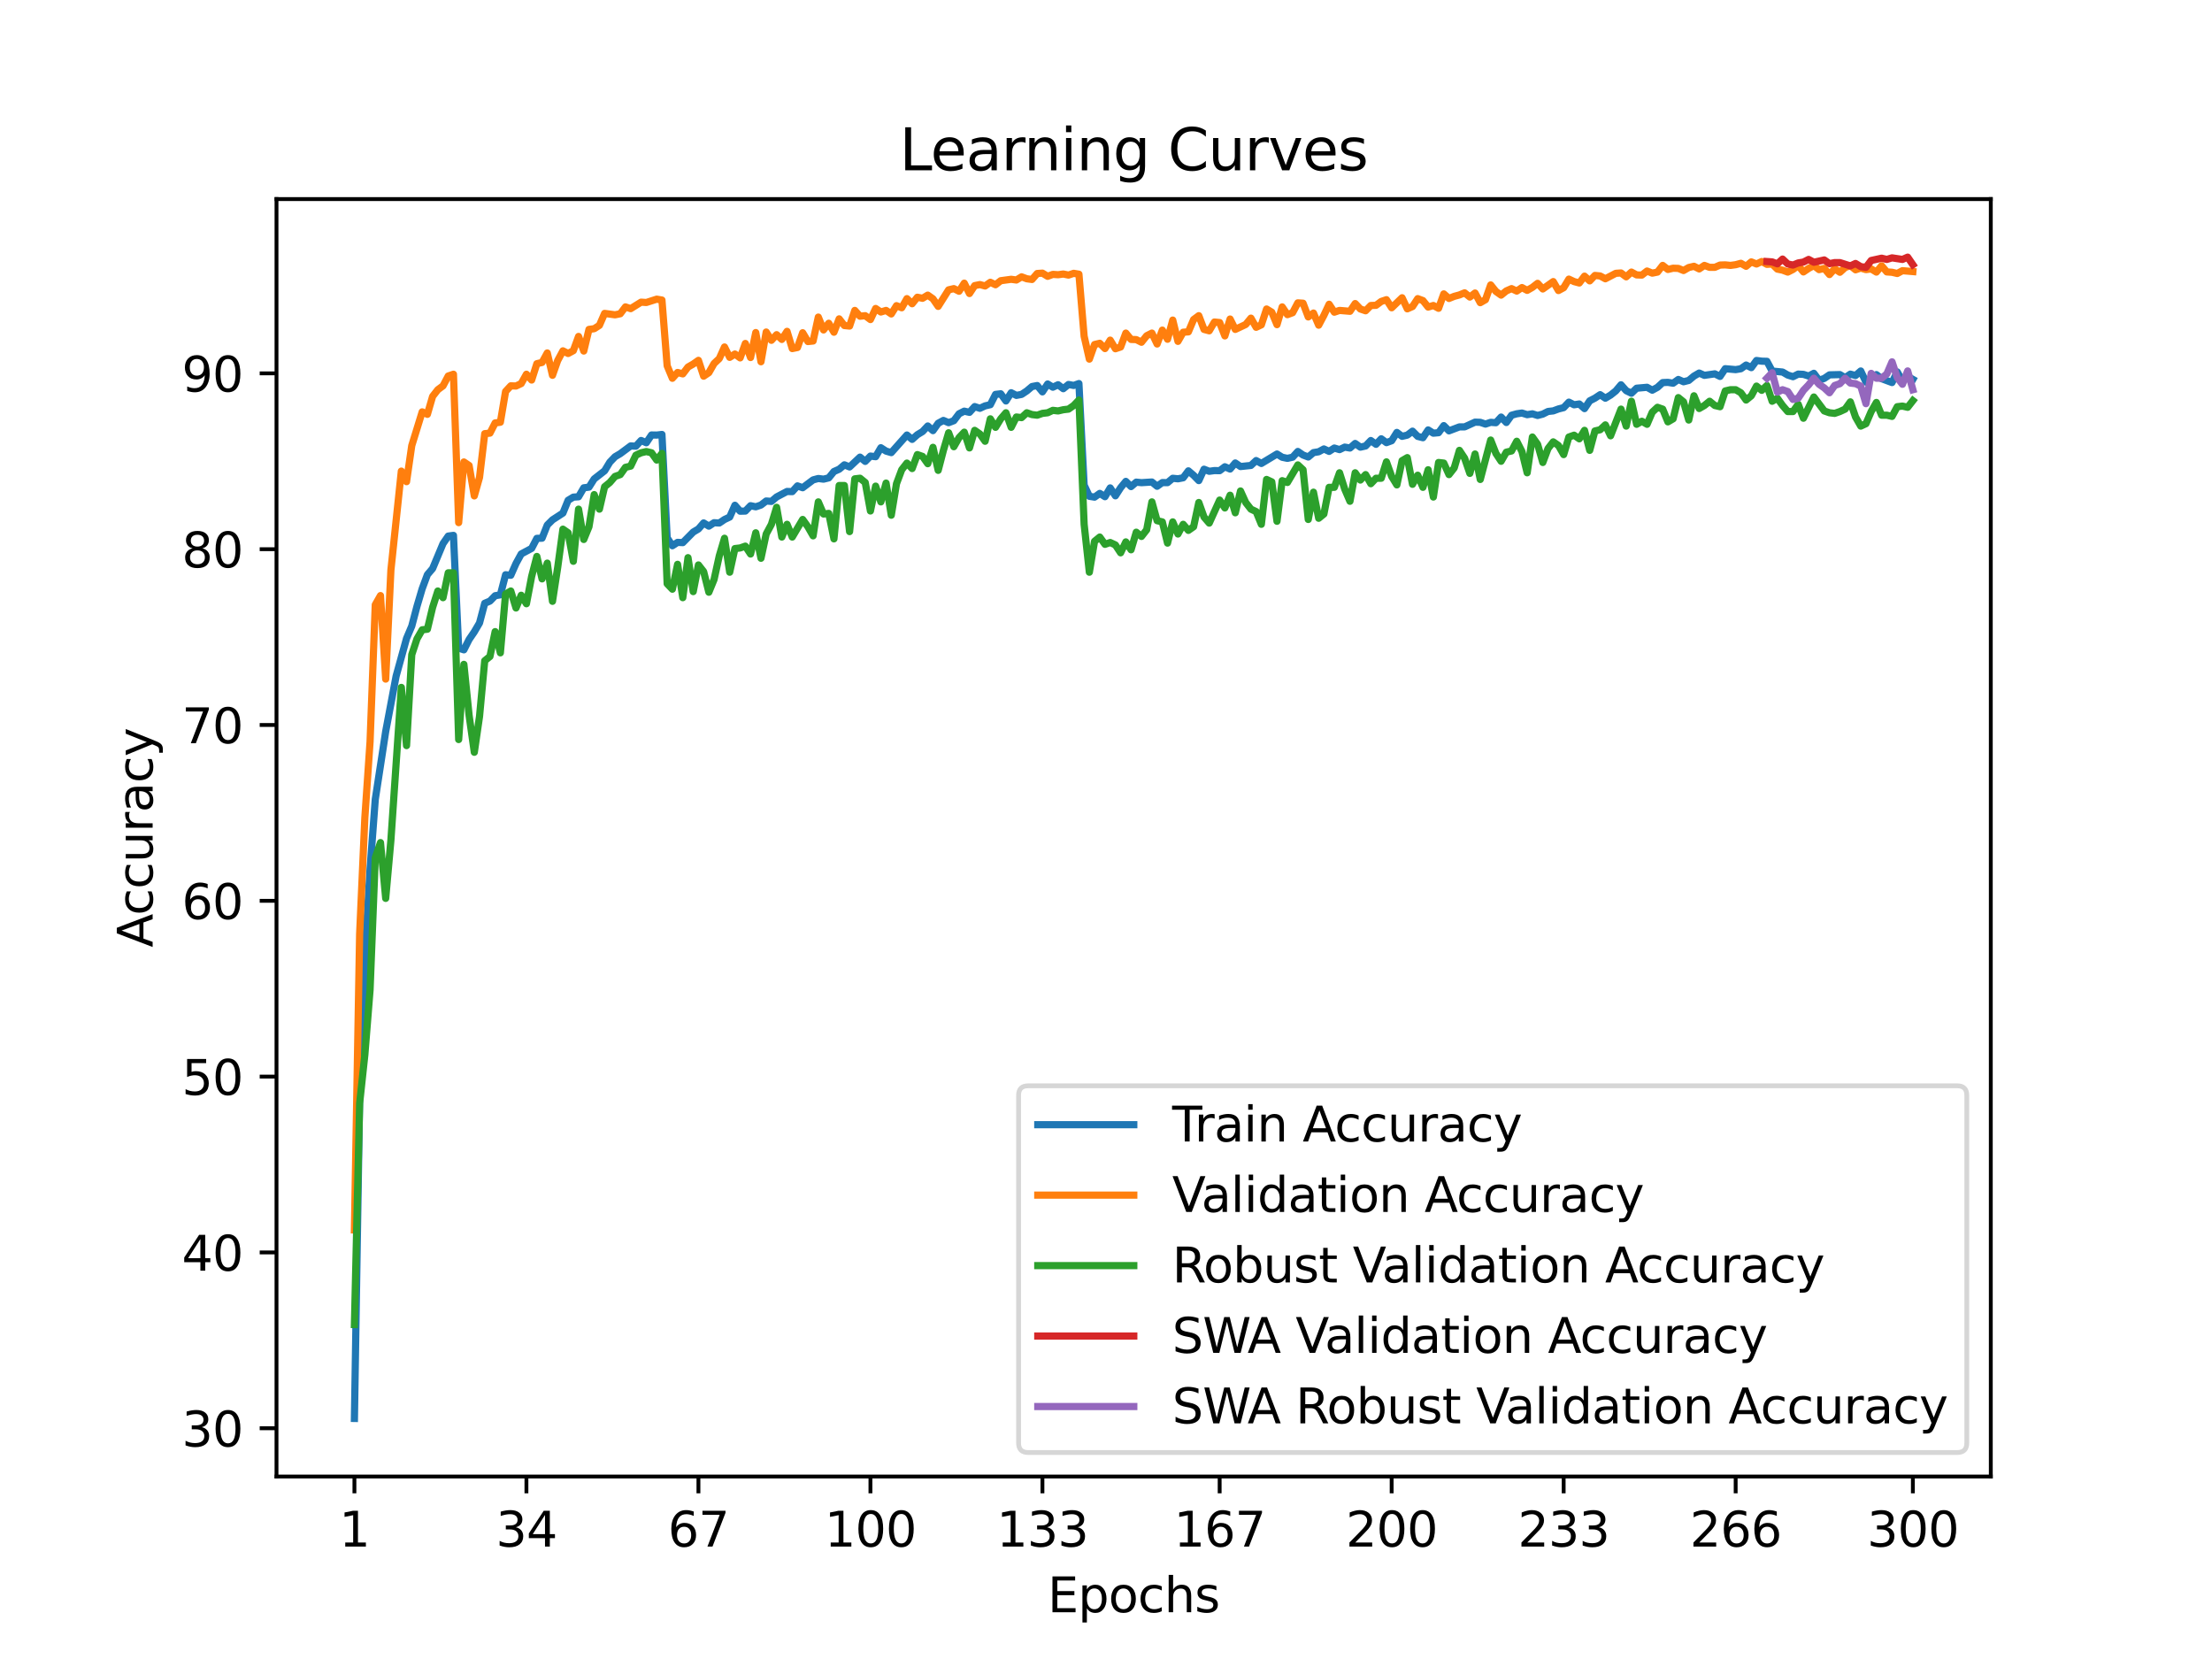 <?xml version="1.0" encoding="utf-8" standalone="no"?>
<!DOCTYPE svg PUBLIC "-//W3C//DTD SVG 1.1//EN"
  "http://www.w3.org/Graphics/SVG/1.1/DTD/svg11.dtd">
<svg xmlns:xlink="http://www.w3.org/1999/xlink" width="460.8pt" height="345.6pt" viewBox="0 0 460.8 345.6" xmlns="http://www.w3.org/2000/svg" version="1.1">
 <defs>
  <style type="text/css">*{stroke-linejoin: round; stroke-linecap: butt}</style>
 </defs>
 <g id="figure_1">
  <g id="patch_1">
   <path d="M 0 345.6 
L 460.8 345.6 
L 460.8 0 
L 0 0 
z
" style="fill: #ffffff"/>
  </g>
  <g id="axes_1">
   <g id="patch_2">
    <path d="M 57.6 307.584 
L 414.72 307.584 
L 414.72 41.472 
L 57.6 41.472 
z
" style="fill: #ffffff"/>
   </g>
   <g id="matplotlib.axis_1">
    <g id="xtick_1">
     <g id="line2d_1">
      <defs>
       <path id="m7239a426f8" d="M 0 0 
L 0 3.5 
" style="stroke: #000000; stroke-width: 0.8"/>
      </defs>
      <g>
       <use xlink:href="#m7239a426f8" x="73.833" y="307.584" style="stroke: #000000; stroke-width: 0.8"/>
      </g>
     </g>
     <g id="text_1">
      <!-- 1 -->
      <g transform="translate(70.651 322.182) scale(0.1 -0.1)">
       <defs>
        <path id="DejaVuSans-31" d="M 794 531 
L 1825 531 
L 1825 4091 
L 703 3866 
L 703 4441 
L 1819 4666 
L 2450 4666 
L 2450 531 
L 3481 531 
L 3481 0 
L 794 0 
L 794 531 
z
" transform="scale(0.016)"/>
       </defs>
       <use xlink:href="#DejaVuSans-31"/>
      </g>
     </g>
    </g>
    <g id="xtick_2">
     <g id="line2d_2">
      <g>
       <use xlink:href="#m7239a426f8" x="109.664" y="307.584" style="stroke: #000000; stroke-width: 0.8"/>
      </g>
     </g>
     <g id="text_2">
      <!-- 34 -->
      <g transform="translate(103.302 322.182) scale(0.1 -0.1)">
       <defs>
        <path id="DejaVuSans-33" d="M 2597 2516 
Q 3050 2419 3304 2112 
Q 3559 1806 3559 1356 
Q 3559 666 3084 287 
Q 2609 -91 1734 -91 
Q 1441 -91 1130 -33 
Q 819 25 488 141 
L 488 750 
Q 750 597 1062 519 
Q 1375 441 1716 441 
Q 2309 441 2620 675 
Q 2931 909 2931 1356 
Q 2931 1769 2642 2001 
Q 2353 2234 1838 2234 
L 1294 2234 
L 1294 2753 
L 1863 2753 
Q 2328 2753 2575 2939 
Q 2822 3125 2822 3475 
Q 2822 3834 2567 4026 
Q 2313 4219 1838 4219 
Q 1578 4219 1281 4162 
Q 984 4106 628 3988 
L 628 4550 
Q 988 4650 1302 4700 
Q 1616 4750 1894 4750 
Q 2613 4750 3031 4423 
Q 3450 4097 3450 3541 
Q 3450 3153 3228 2886 
Q 3006 2619 2597 2516 
z
" transform="scale(0.016)"/>
        <path id="DejaVuSans-34" d="M 2419 4116 
L 825 1625 
L 2419 1625 
L 2419 4116 
z
M 2253 4666 
L 3047 4666 
L 3047 1625 
L 3713 1625 
L 3713 1100 
L 3047 1100 
L 3047 0 
L 2419 0 
L 2419 1100 
L 313 1100 
L 313 1709 
L 2253 4666 
z
" transform="scale(0.016)"/>
       </defs>
       <use xlink:href="#DejaVuSans-33"/>
       <use xlink:href="#DejaVuSans-34" x="63.623"/>
      </g>
     </g>
    </g>
    <g id="xtick_3">
     <g id="line2d_3">
      <g>
       <use xlink:href="#m7239a426f8" x="145.496" y="307.584" style="stroke: #000000; stroke-width: 0.8"/>
      </g>
     </g>
     <g id="text_3">
      <!-- 67 -->
      <g transform="translate(139.133 322.182) scale(0.1 -0.1)">
       <defs>
        <path id="DejaVuSans-36" d="M 2113 2584 
Q 1688 2584 1439 2293 
Q 1191 2003 1191 1497 
Q 1191 994 1439 701 
Q 1688 409 2113 409 
Q 2538 409 2786 701 
Q 3034 994 3034 1497 
Q 3034 2003 2786 2293 
Q 2538 2584 2113 2584 
z
M 3366 4563 
L 3366 3988 
Q 3128 4100 2886 4159 
Q 2644 4219 2406 4219 
Q 1781 4219 1451 3797 
Q 1122 3375 1075 2522 
Q 1259 2794 1537 2939 
Q 1816 3084 2150 3084 
Q 2853 3084 3261 2657 
Q 3669 2231 3669 1497 
Q 3669 778 3244 343 
Q 2819 -91 2113 -91 
Q 1303 -91 875 529 
Q 447 1150 447 2328 
Q 447 3434 972 4092 
Q 1497 4750 2381 4750 
Q 2619 4750 2861 4703 
Q 3103 4656 3366 4563 
z
" transform="scale(0.016)"/>
        <path id="DejaVuSans-37" d="M 525 4666 
L 3525 4666 
L 3525 4397 
L 1831 0 
L 1172 0 
L 2766 4134 
L 525 4134 
L 525 4666 
z
" transform="scale(0.016)"/>
       </defs>
       <use xlink:href="#DejaVuSans-36"/>
       <use xlink:href="#DejaVuSans-37" x="63.623"/>
      </g>
     </g>
    </g>
    <g id="xtick_4">
     <g id="line2d_4">
      <g>
       <use xlink:href="#m7239a426f8" x="181.327" y="307.584" style="stroke: #000000; stroke-width: 0.8"/>
      </g>
     </g>
     <g id="text_4">
      <!-- 100 -->
      <g transform="translate(171.783 322.182) scale(0.1 -0.1)">
       <defs>
        <path id="DejaVuSans-30" d="M 2034 4250 
Q 1547 4250 1301 3770 
Q 1056 3291 1056 2328 
Q 1056 1369 1301 889 
Q 1547 409 2034 409 
Q 2525 409 2770 889 
Q 3016 1369 3016 2328 
Q 3016 3291 2770 3770 
Q 2525 4250 2034 4250 
z
M 2034 4750 
Q 2819 4750 3233 4129 
Q 3647 3509 3647 2328 
Q 3647 1150 3233 529 
Q 2819 -91 2034 -91 
Q 1250 -91 836 529 
Q 422 1150 422 2328 
Q 422 3509 836 4129 
Q 1250 4750 2034 4750 
z
" transform="scale(0.016)"/>
       </defs>
       <use xlink:href="#DejaVuSans-31"/>
       <use xlink:href="#DejaVuSans-30" x="63.623"/>
       <use xlink:href="#DejaVuSans-30" x="127.246"/>
      </g>
     </g>
    </g>
    <g id="xtick_5">
     <g id="line2d_5">
      <g>
       <use xlink:href="#m7239a426f8" x="217.158" y="307.584" style="stroke: #000000; stroke-width: 0.8"/>
      </g>
     </g>
     <g id="text_5">
      <!-- 133 -->
      <g transform="translate(207.615 322.182) scale(0.1 -0.1)">
       <use xlink:href="#DejaVuSans-31"/>
       <use xlink:href="#DejaVuSans-33" x="63.623"/>
       <use xlink:href="#DejaVuSans-33" x="127.246"/>
      </g>
     </g>
    </g>
    <g id="xtick_6">
     <g id="line2d_6">
      <g>
       <use xlink:href="#m7239a426f8" x="254.076" y="307.584" style="stroke: #000000; stroke-width: 0.8"/>
      </g>
     </g>
     <g id="text_6">
      <!-- 167 -->
      <g transform="translate(244.532 322.182) scale(0.1 -0.1)">
       <use xlink:href="#DejaVuSans-31"/>
       <use xlink:href="#DejaVuSans-36" x="63.623"/>
       <use xlink:href="#DejaVuSans-37" x="127.246"/>
      </g>
     </g>
    </g>
    <g id="xtick_7">
     <g id="line2d_7">
      <g>
       <use xlink:href="#m7239a426f8" x="289.907" y="307.584" style="stroke: #000000; stroke-width: 0.8"/>
      </g>
     </g>
     <g id="text_7">
      <!-- 200 -->
      <g transform="translate(280.363 322.182) scale(0.1 -0.1)">
       <defs>
        <path id="DejaVuSans-32" d="M 1228 531 
L 3431 531 
L 3431 0 
L 469 0 
L 469 531 
Q 828 903 1448 1529 
Q 2069 2156 2228 2338 
Q 2531 2678 2651 2914 
Q 2772 3150 2772 3378 
Q 2772 3750 2511 3984 
Q 2250 4219 1831 4219 
Q 1534 4219 1204 4116 
Q 875 4013 500 3803 
L 500 4441 
Q 881 4594 1212 4672 
Q 1544 4750 1819 4750 
Q 2544 4750 2975 4387 
Q 3406 4025 3406 3419 
Q 3406 3131 3298 2873 
Q 3191 2616 2906 2266 
Q 2828 2175 2409 1742 
Q 1991 1309 1228 531 
z
" transform="scale(0.016)"/>
       </defs>
       <use xlink:href="#DejaVuSans-32"/>
       <use xlink:href="#DejaVuSans-30" x="63.623"/>
       <use xlink:href="#DejaVuSans-30" x="127.246"/>
      </g>
     </g>
    </g>
    <g id="xtick_8">
     <g id="line2d_8">
      <g>
       <use xlink:href="#m7239a426f8" x="325.739" y="307.584" style="stroke: #000000; stroke-width: 0.8"/>
      </g>
     </g>
     <g id="text_8">
      <!-- 233 -->
      <g transform="translate(316.195 322.182) scale(0.1 -0.1)">
       <use xlink:href="#DejaVuSans-32"/>
       <use xlink:href="#DejaVuSans-33" x="63.623"/>
       <use xlink:href="#DejaVuSans-33" x="127.246"/>
      </g>
     </g>
    </g>
    <g id="xtick_9">
     <g id="line2d_9">
      <g>
       <use xlink:href="#m7239a426f8" x="361.57" y="307.584" style="stroke: #000000; stroke-width: 0.8"/>
      </g>
     </g>
     <g id="text_9">
      <!-- 266 -->
      <g transform="translate(352.026 322.182) scale(0.1 -0.1)">
       <use xlink:href="#DejaVuSans-32"/>
       <use xlink:href="#DejaVuSans-36" x="63.623"/>
       <use xlink:href="#DejaVuSans-36" x="127.246"/>
      </g>
     </g>
    </g>
    <g id="xtick_10">
     <g id="line2d_10">
      <g>
       <use xlink:href="#m7239a426f8" x="398.487" y="307.584" style="stroke: #000000; stroke-width: 0.8"/>
      </g>
     </g>
     <g id="text_10">
      <!-- 300 -->
      <g transform="translate(388.944 322.182) scale(0.1 -0.1)">
       <use xlink:href="#DejaVuSans-33"/>
       <use xlink:href="#DejaVuSans-30" x="63.623"/>
       <use xlink:href="#DejaVuSans-30" x="127.246"/>
      </g>
     </g>
    </g>
    <g id="text_11">
     <!-- Epochs -->
     <g transform="translate(218.244 335.861) scale(0.1 -0.1)">
      <defs>
       <path id="DejaVuSans-45" d="M 628 4666 
L 3578 4666 
L 3578 4134 
L 1259 4134 
L 1259 2753 
L 3481 2753 
L 3481 2222 
L 1259 2222 
L 1259 531 
L 3634 531 
L 3634 0 
L 628 0 
L 628 4666 
z
" transform="scale(0.016)"/>
       <path id="DejaVuSans-70" d="M 1159 525 
L 1159 -1331 
L 581 -1331 
L 581 3500 
L 1159 3500 
L 1159 2969 
Q 1341 3281 1617 3432 
Q 1894 3584 2278 3584 
Q 2916 3584 3314 3078 
Q 3713 2572 3713 1747 
Q 3713 922 3314 415 
Q 2916 -91 2278 -91 
Q 1894 -91 1617 61 
Q 1341 213 1159 525 
z
M 3116 1747 
Q 3116 2381 2855 2742 
Q 2594 3103 2138 3103 
Q 1681 3103 1420 2742 
Q 1159 2381 1159 1747 
Q 1159 1113 1420 752 
Q 1681 391 2138 391 
Q 2594 391 2855 752 
Q 3116 1113 3116 1747 
z
" transform="scale(0.016)"/>
       <path id="DejaVuSans-6f" d="M 1959 3097 
Q 1497 3097 1228 2736 
Q 959 2375 959 1747 
Q 959 1119 1226 758 
Q 1494 397 1959 397 
Q 2419 397 2687 759 
Q 2956 1122 2956 1747 
Q 2956 2369 2687 2733 
Q 2419 3097 1959 3097 
z
M 1959 3584 
Q 2709 3584 3137 3096 
Q 3566 2609 3566 1747 
Q 3566 888 3137 398 
Q 2709 -91 1959 -91 
Q 1206 -91 779 398 
Q 353 888 353 1747 
Q 353 2609 779 3096 
Q 1206 3584 1959 3584 
z
" transform="scale(0.016)"/>
       <path id="DejaVuSans-63" d="M 3122 3366 
L 3122 2828 
Q 2878 2963 2633 3030 
Q 2388 3097 2138 3097 
Q 1578 3097 1268 2742 
Q 959 2388 959 1747 
Q 959 1106 1268 751 
Q 1578 397 2138 397 
Q 2388 397 2633 464 
Q 2878 531 3122 666 
L 3122 134 
Q 2881 22 2623 -34 
Q 2366 -91 2075 -91 
Q 1284 -91 818 406 
Q 353 903 353 1747 
Q 353 2603 823 3093 
Q 1294 3584 2113 3584 
Q 2378 3584 2631 3529 
Q 2884 3475 3122 3366 
z
" transform="scale(0.016)"/>
       <path id="DejaVuSans-68" d="M 3513 2113 
L 3513 0 
L 2938 0 
L 2938 2094 
Q 2938 2591 2744 2837 
Q 2550 3084 2163 3084 
Q 1697 3084 1428 2787 
Q 1159 2491 1159 1978 
L 1159 0 
L 581 0 
L 581 4863 
L 1159 4863 
L 1159 2956 
Q 1366 3272 1645 3428 
Q 1925 3584 2291 3584 
Q 2894 3584 3203 3211 
Q 3513 2838 3513 2113 
z
" transform="scale(0.016)"/>
       <path id="DejaVuSans-73" d="M 2834 3397 
L 2834 2853 
Q 2591 2978 2328 3040 
Q 2066 3103 1784 3103 
Q 1356 3103 1142 2972 
Q 928 2841 928 2578 
Q 928 2378 1081 2264 
Q 1234 2150 1697 2047 
L 1894 2003 
Q 2506 1872 2764 1633 
Q 3022 1394 3022 966 
Q 3022 478 2636 193 
Q 2250 -91 1575 -91 
Q 1294 -91 989 -36 
Q 684 19 347 128 
L 347 722 
Q 666 556 975 473 
Q 1284 391 1588 391 
Q 1994 391 2212 530 
Q 2431 669 2431 922 
Q 2431 1156 2273 1281 
Q 2116 1406 1581 1522 
L 1381 1569 
Q 847 1681 609 1914 
Q 372 2147 372 2553 
Q 372 3047 722 3315 
Q 1072 3584 1716 3584 
Q 2034 3584 2315 3537 
Q 2597 3491 2834 3397 
z
" transform="scale(0.016)"/>
      </defs>
      <use xlink:href="#DejaVuSans-45"/>
      <use xlink:href="#DejaVuSans-70" x="63.184"/>
      <use xlink:href="#DejaVuSans-6f" x="126.66"/>
      <use xlink:href="#DejaVuSans-63" x="187.842"/>
      <use xlink:href="#DejaVuSans-68" x="242.822"/>
      <use xlink:href="#DejaVuSans-73" x="306.201"/>
     </g>
    </g>
   </g>
   <g id="matplotlib.axis_2">
    <g id="ytick_1">
     <g id="line2d_11">
      <defs>
       <path id="m5a273f6610" d="M 0 0 
L -3.5 0 
" style="stroke: #000000; stroke-width: 0.8"/>
      </defs>
      <g>
       <use xlink:href="#m5a273f6610" x="57.6" y="297.53" style="stroke: #000000; stroke-width: 0.8"/>
      </g>
     </g>
     <g id="text_12">
      <!-- 30 -->
      <g transform="translate(37.875 301.329) scale(0.1 -0.1)">
       <use xlink:href="#DejaVuSans-33"/>
       <use xlink:href="#DejaVuSans-30" x="63.623"/>
      </g>
     </g>
    </g>
    <g id="ytick_2">
     <g id="line2d_12">
      <g>
       <use xlink:href="#m5a273f6610" x="57.6" y="260.904" style="stroke: #000000; stroke-width: 0.8"/>
      </g>
     </g>
     <g id="text_13">
      <!-- 40 -->
      <g transform="translate(37.875 264.704) scale(0.1 -0.1)">
       <use xlink:href="#DejaVuSans-34"/>
       <use xlink:href="#DejaVuSans-30" x="63.623"/>
      </g>
     </g>
    </g>
    <g id="ytick_3">
     <g id="line2d_13">
      <g>
       <use xlink:href="#m5a273f6610" x="57.6" y="224.279" style="stroke: #000000; stroke-width: 0.8"/>
      </g>
     </g>
     <g id="text_14">
      <!-- 50 -->
      <g transform="translate(37.875 228.078) scale(0.1 -0.1)">
       <defs>
        <path id="DejaVuSans-35" d="M 691 4666 
L 3169 4666 
L 3169 4134 
L 1269 4134 
L 1269 2991 
Q 1406 3038 1543 3061 
Q 1681 3084 1819 3084 
Q 2600 3084 3056 2656 
Q 3513 2228 3513 1497 
Q 3513 744 3044 326 
Q 2575 -91 1722 -91 
Q 1428 -91 1123 -41 
Q 819 9 494 109 
L 494 744 
Q 775 591 1075 516 
Q 1375 441 1709 441 
Q 2250 441 2565 725 
Q 2881 1009 2881 1497 
Q 2881 1984 2565 2268 
Q 2250 2553 1709 2553 
Q 1456 2553 1204 2497 
Q 953 2441 691 2322 
L 691 4666 
z
" transform="scale(0.016)"/>
       </defs>
       <use xlink:href="#DejaVuSans-35"/>
       <use xlink:href="#DejaVuSans-30" x="63.623"/>
      </g>
     </g>
    </g>
    <g id="ytick_4">
     <g id="line2d_14">
      <g>
       <use xlink:href="#m5a273f6610" x="57.6" y="187.654" style="stroke: #000000; stroke-width: 0.8"/>
      </g>
     </g>
     <g id="text_15">
      <!-- 60 -->
      <g transform="translate(37.875 191.453) scale(0.1 -0.1)">
       <use xlink:href="#DejaVuSans-36"/>
       <use xlink:href="#DejaVuSans-30" x="63.623"/>
      </g>
     </g>
    </g>
    <g id="ytick_5">
     <g id="line2d_15">
      <g>
       <use xlink:href="#m5a273f6610" x="57.6" y="151.028" style="stroke: #000000; stroke-width: 0.8"/>
      </g>
     </g>
     <g id="text_16">
      <!-- 70 -->
      <g transform="translate(37.875 154.827) scale(0.1 -0.1)">
       <use xlink:href="#DejaVuSans-37"/>
       <use xlink:href="#DejaVuSans-30" x="63.623"/>
      </g>
     </g>
    </g>
    <g id="ytick_6">
     <g id="line2d_16">
      <g>
       <use xlink:href="#m5a273f6610" x="57.6" y="114.403" style="stroke: #000000; stroke-width: 0.8"/>
      </g>
     </g>
     <g id="text_17">
      <!-- 80 -->
      <g transform="translate(37.875 118.202) scale(0.1 -0.1)">
       <defs>
        <path id="DejaVuSans-38" d="M 2034 2216 
Q 1584 2216 1326 1975 
Q 1069 1734 1069 1313 
Q 1069 891 1326 650 
Q 1584 409 2034 409 
Q 2484 409 2743 651 
Q 3003 894 3003 1313 
Q 3003 1734 2745 1975 
Q 2488 2216 2034 2216 
z
M 1403 2484 
Q 997 2584 770 2862 
Q 544 3141 544 3541 
Q 544 4100 942 4425 
Q 1341 4750 2034 4750 
Q 2731 4750 3128 4425 
Q 3525 4100 3525 3541 
Q 3525 3141 3298 2862 
Q 3072 2584 2669 2484 
Q 3125 2378 3379 2068 
Q 3634 1759 3634 1313 
Q 3634 634 3220 271 
Q 2806 -91 2034 -91 
Q 1263 -91 848 271 
Q 434 634 434 1313 
Q 434 1759 690 2068 
Q 947 2378 1403 2484 
z
M 1172 3481 
Q 1172 3119 1398 2916 
Q 1625 2713 2034 2713 
Q 2441 2713 2670 2916 
Q 2900 3119 2900 3481 
Q 2900 3844 2670 4047 
Q 2441 4250 2034 4250 
Q 1625 4250 1398 4047 
Q 1172 3844 1172 3481 
z
" transform="scale(0.016)"/>
       </defs>
       <use xlink:href="#DejaVuSans-38"/>
       <use xlink:href="#DejaVuSans-30" x="63.623"/>
      </g>
     </g>
    </g>
    <g id="ytick_7">
     <g id="line2d_17">
      <g>
       <use xlink:href="#m5a273f6610" x="57.6" y="77.777" style="stroke: #000000; stroke-width: 0.8"/>
      </g>
     </g>
     <g id="text_18">
      <!-- 90 -->
      <g transform="translate(37.875 81.577) scale(0.1 -0.1)">
       <defs>
        <path id="DejaVuSans-39" d="M 703 97 
L 703 672 
Q 941 559 1184 500 
Q 1428 441 1663 441 
Q 2288 441 2617 861 
Q 2947 1281 2994 2138 
Q 2813 1869 2534 1725 
Q 2256 1581 1919 1581 
Q 1219 1581 811 2004 
Q 403 2428 403 3163 
Q 403 3881 828 4315 
Q 1253 4750 1959 4750 
Q 2769 4750 3195 4129 
Q 3622 3509 3622 2328 
Q 3622 1225 3098 567 
Q 2575 -91 1691 -91 
Q 1453 -91 1209 -44 
Q 966 3 703 97 
z
M 1959 2075 
Q 2384 2075 2632 2365 
Q 2881 2656 2881 3163 
Q 2881 3666 2632 3958 
Q 2384 4250 1959 4250 
Q 1534 4250 1286 3958 
Q 1038 3666 1038 3163 
Q 1038 2656 1286 2365 
Q 1534 2075 1959 2075 
z
" transform="scale(0.016)"/>
       </defs>
       <use xlink:href="#DejaVuSans-39"/>
       <use xlink:href="#DejaVuSans-30" x="63.623"/>
      </g>
     </g>
    </g>
    <g id="text_19">
     <!-- Accuracy -->
     <g transform="translate(31.795 197.356) rotate(-90) scale(0.1 -0.1)">
      <defs>
       <path id="DejaVuSans-41" d="M 2188 4044 
L 1331 1722 
L 3047 1722 
L 2188 4044 
z
M 1831 4666 
L 2547 4666 
L 4325 0 
L 3669 0 
L 3244 1197 
L 1141 1197 
L 716 0 
L 50 0 
L 1831 4666 
z
" transform="scale(0.016)"/>
       <path id="DejaVuSans-75" d="M 544 1381 
L 544 3500 
L 1119 3500 
L 1119 1403 
Q 1119 906 1312 657 
Q 1506 409 1894 409 
Q 2359 409 2629 706 
Q 2900 1003 2900 1516 
L 2900 3500 
L 3475 3500 
L 3475 0 
L 2900 0 
L 2900 538 
Q 2691 219 2414 64 
Q 2138 -91 1772 -91 
Q 1169 -91 856 284 
Q 544 659 544 1381 
z
M 1991 3584 
L 1991 3584 
z
" transform="scale(0.016)"/>
       <path id="DejaVuSans-72" d="M 2631 2963 
Q 2534 3019 2420 3045 
Q 2306 3072 2169 3072 
Q 1681 3072 1420 2755 
Q 1159 2438 1159 1844 
L 1159 0 
L 581 0 
L 581 3500 
L 1159 3500 
L 1159 2956 
Q 1341 3275 1631 3429 
Q 1922 3584 2338 3584 
Q 2397 3584 2469 3576 
Q 2541 3569 2628 3553 
L 2631 2963 
z
" transform="scale(0.016)"/>
       <path id="DejaVuSans-61" d="M 2194 1759 
Q 1497 1759 1228 1600 
Q 959 1441 959 1056 
Q 959 750 1161 570 
Q 1363 391 1709 391 
Q 2188 391 2477 730 
Q 2766 1069 2766 1631 
L 2766 1759 
L 2194 1759 
z
M 3341 1997 
L 3341 0 
L 2766 0 
L 2766 531 
Q 2569 213 2275 61 
Q 1981 -91 1556 -91 
Q 1019 -91 701 211 
Q 384 513 384 1019 
Q 384 1609 779 1909 
Q 1175 2209 1959 2209 
L 2766 2209 
L 2766 2266 
Q 2766 2663 2505 2880 
Q 2244 3097 1772 3097 
Q 1472 3097 1187 3025 
Q 903 2953 641 2809 
L 641 3341 
Q 956 3463 1253 3523 
Q 1550 3584 1831 3584 
Q 2591 3584 2966 3190 
Q 3341 2797 3341 1997 
z
" transform="scale(0.016)"/>
       <path id="DejaVuSans-79" d="M 2059 -325 
Q 1816 -950 1584 -1140 
Q 1353 -1331 966 -1331 
L 506 -1331 
L 506 -850 
L 844 -850 
Q 1081 -850 1212 -737 
Q 1344 -625 1503 -206 
L 1606 56 
L 191 3500 
L 800 3500 
L 1894 763 
L 2988 3500 
L 3597 3500 
L 2059 -325 
z
" transform="scale(0.016)"/>
      </defs>
      <use xlink:href="#DejaVuSans-41"/>
      <use xlink:href="#DejaVuSans-63" x="66.658"/>
      <use xlink:href="#DejaVuSans-63" x="121.639"/>
      <use xlink:href="#DejaVuSans-75" x="176.619"/>
      <use xlink:href="#DejaVuSans-72" x="239.998"/>
      <use xlink:href="#DejaVuSans-61" x="281.111"/>
      <use xlink:href="#DejaVuSans-63" x="342.391"/>
      <use xlink:href="#DejaVuSans-79" x="397.371"/>
     </g>
    </g>
   </g>
   <g id="line2d_18">
    <path d="M 73.833 295.488 
L 74.919 228.39 
L 76.004 199.154 
L 77.09 181.034 
L 78.176 166.521 
L 80.348 152.374 
L 82.519 140.846 
L 84.691 132.99 
L 85.777 130.426 
L 86.862 126.315 
L 87.948 122.644 
L 89.034 119.713 
L 90.12 118.441 
L 92.291 113.24 
L 93.377 111.674 
L 94.463 111.528 
L 95.549 135.014 
L 96.635 135.371 
L 97.72 133.219 
L 98.806 131.626 
L 99.892 129.776 
L 100.978 125.674 
L 102.064 125.216 
L 103.149 124.099 
L 104.235 123.916 
L 105.321 119.732 
L 106.407 119.842 
L 107.493 117.388 
L 108.578 115.401 
L 110.75 114.238 
L 111.836 112.15 
L 112.922 112.114 
L 114.007 109.376 
L 115.093 108.296 
L 117.265 106.885 
L 118.351 104.221 
L 119.436 103.562 
L 120.522 103.488 
L 121.608 101.621 
L 122.694 101.483 
L 123.78 99.771 
L 125.951 98.077 
L 127.037 96.282 
L 128.123 95.147 
L 129.209 94.506 
L 131.38 92.895 
L 132.466 92.949 
L 133.552 91.759 
L 134.638 92.235 
L 135.723 90.615 
L 136.809 90.633 
L 137.895 90.505 
L 138.981 112.04 
L 140.067 113.689 
L 141.152 112.984 
L 142.238 113.039 
L 144.41 110.841 
L 145.496 110.191 
L 146.581 108.936 
L 147.667 109.605 
L 148.753 108.891 
L 149.839 108.955 
L 150.925 108.222 
L 152.01 107.71 
L 153.096 105.256 
L 154.182 106.492 
L 155.268 106.464 
L 156.354 105.347 
L 157.439 105.576 
L 158.525 105.21 
L 159.611 104.367 
L 160.697 104.45 
L 161.783 103.525 
L 163.954 102.381 
L 165.04 102.417 
L 166.126 101.218 
L 167.212 101.602 
L 169.383 99.972 
L 170.469 99.679 
L 171.555 99.817 
L 172.641 99.551 
L 173.726 98.224 
L 174.812 97.747 
L 175.898 96.832 
L 176.984 97.271 
L 179.155 95.229 
L 180.241 96.118 
L 181.327 95.01 
L 182.413 95.138 
L 183.499 93.27 
L 184.584 93.975 
L 185.67 94.286 
L 188.928 90.624 
L 190.013 91.53 
L 191.099 90.56 
L 192.185 89.9 
L 193.271 88.738 
L 194.357 89.708 
L 195.442 88.17 
L 196.528 87.584 
L 197.614 88.051 
L 198.7 87.639 
L 199.786 86.201 
L 200.871 85.652 
L 201.957 85.899 
L 203.043 84.7 
L 204.129 85.057 
L 205.215 84.553 
L 206.3 84.306 
L 207.386 82.163 
L 208.472 82.035 
L 209.558 83.528 
L 210.644 81.815 
L 211.729 82.365 
L 212.815 82.163 
L 213.901 81.44 
L 214.987 80.524 
L 216.073 80.314 
L 217.158 81.632 
L 218.244 79.993 
L 219.33 80.662 
L 220.416 80.149 
L 221.502 80.973 
L 222.587 80.094 
L 223.673 80.295 
L 224.759 79.902 
L 225.845 101.062 
L 226.931 103.388 
L 228.016 103.562 
L 229.102 102.783 
L 230.188 103.47 
L 231.274 101.639 
L 232.36 103.287 
L 233.445 101.602 
L 234.531 100.284 
L 235.617 101.364 
L 236.703 100.439 
L 237.789 100.549 
L 239.96 100.412 
L 241.046 101.3 
L 242.132 100.531 
L 243.218 100.54 
L 244.304 99.634 
L 245.389 99.743 
L 246.475 99.533 
L 247.561 98.086 
L 248.647 99.011 
L 249.733 100.119 
L 250.818 97.747 
L 251.904 98.178 
L 252.99 98.031 
L 254.076 98.05 
L 255.162 97.235 
L 256.247 97.711 
L 257.333 96.447 
L 258.419 97.189 
L 260.591 96.96 
L 261.676 95.944 
L 262.762 96.548 
L 266.02 94.579 
L 267.105 95.257 
L 268.191 95.486 
L 269.277 95.239 
L 270.363 94.048 
L 271.449 94.79 
L 272.534 95.202 
L 273.62 94.286 
L 274.706 94.112 
L 275.792 93.526 
L 276.878 94.03 
L 277.963 93.334 
L 279.049 93.664 
L 280.135 93.142 
L 281.221 93.334 
L 282.307 92.382 
L 283.392 93.151 
L 284.478 92.904 
L 285.564 91.768 
L 286.65 92.556 
L 287.736 91.411 
L 288.821 92.208 
L 289.907 91.814 
L 290.993 90.084 
L 292.079 90.898 
L 293.165 90.642 
L 294.25 89.818 
L 295.336 90.908 
L 296.422 91.182 
L 297.508 89.562 
L 298.594 90.239 
L 299.679 90.138 
L 300.765 88.664 
L 301.851 89.754 
L 304.023 88.93 
L 305.108 88.93 
L 307.28 87.941 
L 308.366 87.978 
L 309.452 88.344 
L 310.537 87.978 
L 311.623 88.06 
L 312.709 86.879 
L 313.795 88.014 
L 314.881 86.503 
L 315.966 86.201 
L 317.052 86.046 
L 318.138 86.384 
L 319.224 86.21 
L 320.31 86.549 
L 321.395 86.265 
L 322.481 85.716 
L 323.567 85.597 
L 324.653 85.194 
L 325.739 84.919 
L 326.824 83.775 
L 327.91 84.324 
L 328.996 84.159 
L 330.082 85.121 
L 331.168 83.5 
L 332.253 82.942 
L 333.339 82.218 
L 334.425 82.951 
L 335.511 82.301 
L 336.597 81.44 
L 337.682 80.158 
L 338.768 81.385 
L 339.854 81.916 
L 340.94 80.872 
L 343.111 80.68 
L 344.197 81.284 
L 345.283 80.689 
L 346.369 79.7 
L 347.455 79.654 
L 348.54 79.828 
L 349.626 79.05 
L 350.712 79.526 
L 351.798 79.252 
L 352.884 78.345 
L 353.969 77.713 
L 355.055 78.189 
L 357.227 77.878 
L 358.313 78.418 
L 359.398 76.807 
L 361.57 76.999 
L 362.656 76.816 
L 363.742 76.047 
L 364.827 76.587 
L 365.913 75.095 
L 366.999 75.241 
L 368.085 75.269 
L 369.171 77.301 
L 371.342 77.503 
L 372.428 78.134 
L 373.514 78.473 
L 374.6 77.933 
L 375.685 77.988 
L 376.771 78.336 
L 377.857 77.768 
L 378.943 79.224 
L 380.029 78.83 
L 381.114 78.089 
L 383.286 78.034 
L 384.372 78.675 
L 385.458 77.942 
L 386.543 78.226 
L 387.629 77.283 
L 388.715 79.6 
L 389.801 78.666 
L 390.887 78.043 
L 391.972 78.885 
L 394.144 79.691 
L 395.23 77.475 
L 396.316 79.371 
L 397.401 78.418 
L 398.487 79.032 
L 398.487 79.032 
" clip-path="url(#pf563665c03)" style="fill: none; stroke: #1f77b4; stroke-width: 1.5; stroke-linecap: square"/>
   </g>
   <g id="line2d_19">
    <path d="M 73.833 256.216 
L 74.919 194.576 
L 76.004 170.366 
L 77.09 154.508 
L 78.176 125.976 
L 79.262 124.072 
L 80.348 141.469 
L 81.433 118.761 
L 83.605 98.141 
L 84.691 100.339 
L 85.777 92.83 
L 87.948 85.798 
L 89.034 86.311 
L 90.12 82.575 
L 91.206 81.184 
L 92.291 80.378 
L 93.377 78.327 
L 94.463 77.961 
L 95.549 108.872 
L 96.635 96.237 
L 97.72 96.969 
L 98.806 103.305 
L 99.892 99.46 
L 100.978 90.34 
L 102.064 90.23 
L 103.149 88.106 
L 104.235 87.959 
L 105.321 81.55 
L 106.407 80.378 
L 107.493 80.414 
L 108.578 79.902 
L 109.664 77.961 
L 110.75 79.169 
L 111.836 75.763 
L 112.922 75.507 
L 114.007 73.529 
L 115.093 78.18 
L 116.179 75.104 
L 117.265 73.089 
L 118.351 73.639 
L 119.436 73.053 
L 120.522 70.086 
L 121.608 73.126 
L 122.694 68.621 
L 123.78 68.475 
L 124.865 67.779 
L 125.951 65.288 
L 128.123 65.581 
L 129.209 65.361 
L 130.294 63.933 
L 131.38 64.299 
L 133.552 62.944 
L 134.638 63.017 
L 136.809 62.321 
L 137.895 62.505 
L 138.981 76.203 
L 140.067 78.803 
L 141.152 77.594 
L 142.238 77.887 
L 143.324 76.459 
L 144.41 75.836 
L 145.496 75.067 
L 146.581 78.363 
L 147.667 77.631 
L 148.753 75.726 
L 149.839 74.701 
L 150.925 72.284 
L 152.01 74.444 
L 153.096 73.749 
L 154.182 74.554 
L 155.268 71.551 
L 156.354 74.481 
L 157.439 69.28 
L 158.525 75.36 
L 159.611 69.17 
L 160.697 70.892 
L 161.783 69.72 
L 162.868 70.709 
L 163.954 69.024 
L 165.04 72.613 
L 166.126 72.393 
L 167.212 69.317 
L 168.297 71.148 
L 169.383 71.038 
L 170.469 66.057 
L 171.555 68.731 
L 172.641 67.339 
L 173.726 69.207 
L 174.812 66.424 
L 175.898 67.815 
L 176.984 67.925 
L 178.07 64.665 
L 179.155 65.874 
L 180.241 65.764 
L 181.327 66.57 
L 182.413 64.263 
L 183.499 64.995 
L 184.584 64.665 
L 185.67 65.398 
L 186.756 63.677 
L 187.842 64.116 
L 188.928 62.212 
L 190.013 63.274 
L 191.099 61.919 
L 192.185 62.138 
L 193.271 61.479 
L 194.357 62.248 
L 195.442 63.823 
L 197.614 60.38 
L 198.7 60.124 
L 199.786 60.673 
L 200.871 58.989 
L 201.957 61.149 
L 203.043 59.501 
L 204.129 59.282 
L 205.215 59.575 
L 206.3 58.805 
L 207.386 59.318 
L 208.472 58.476 
L 210.644 58.183 
L 211.729 58.329 
L 212.815 57.67 
L 213.901 58.073 
L 214.987 58.219 
L 216.073 56.974 
L 217.158 56.901 
L 218.244 57.56 
L 219.33 57.157 
L 220.416 57.231 
L 221.502 57.084 
L 222.587 57.304 
L 223.673 56.938 
L 224.759 57.121 
L 225.845 70.049 
L 226.931 74.811 
L 228.016 71.771 
L 229.102 71.514 
L 230.188 72.613 
L 231.274 70.855 
L 232.36 72.65 
L 233.445 72.284 
L 234.531 69.39 
L 235.617 70.709 
L 236.703 70.745 
L 237.789 71.295 
L 238.875 69.94 
L 239.96 69.39 
L 241.046 71.661 
L 242.132 68.768 
L 243.218 70.672 
L 244.304 66.68 
L 245.389 71.112 
L 246.475 69.207 
L 247.561 69.134 
L 248.647 66.57 
L 249.733 65.764 
L 250.818 68.621 
L 251.904 68.914 
L 252.99 67.083 
L 254.076 67.193 
L 255.162 69.976 
L 256.247 66.46 
L 257.333 68.621 
L 259.505 67.596 
L 260.591 66.277 
L 261.676 68.182 
L 262.762 67.669 
L 263.848 64.372 
L 264.934 65.032 
L 266.02 67.632 
L 267.105 63.933 
L 268.191 65.545 
L 269.277 65.142 
L 270.363 63.091 
L 271.449 63.164 
L 272.534 66.021 
L 273.62 65.215 
L 274.706 67.742 
L 275.792 65.691 
L 276.878 63.384 
L 277.963 65.032 
L 279.049 64.665 
L 281.221 64.849 
L 282.307 63.237 
L 283.392 64.372 
L 284.478 64.739 
L 285.564 63.64 
L 286.65 63.603 
L 287.736 62.798 
L 288.821 62.431 
L 289.907 64.116 
L 292.079 62.028 
L 293.165 64.336 
L 294.25 63.86 
L 295.336 62.212 
L 296.422 62.614 
L 297.508 63.97 
L 298.594 63.64 
L 299.679 64.226 
L 300.765 61.223 
L 301.851 62.175 
L 302.937 61.735 
L 304.023 61.442 
L 305.108 61.003 
L 306.194 61.882 
L 307.28 61.04 
L 308.366 63.054 
L 309.452 62.431 
L 310.537 59.355 
L 311.623 60.71 
L 312.709 61.479 
L 313.795 60.6 
L 314.881 60.124 
L 315.966 60.637 
L 317.052 59.904 
L 318.138 60.49 
L 319.224 59.868 
L 320.31 59.025 
L 321.395 60.197 
L 323.567 58.659 
L 324.653 60.527 
L 325.739 59.941 
L 326.824 58.146 
L 327.91 58.659 
L 328.996 58.952 
L 330.082 57.524 
L 331.168 58.512 
L 332.253 57.377 
L 333.339 57.487 
L 334.425 58.073 
L 336.597 56.938 
L 337.682 56.864 
L 338.768 57.67 
L 339.854 56.681 
L 340.94 57.267 
L 342.026 57.304 
L 343.111 56.461 
L 344.197 56.901 
L 345.283 56.681 
L 346.369 55.289 
L 347.455 56.132 
L 348.54 55.875 
L 349.626 55.912 
L 350.712 56.352 
L 351.798 55.729 
L 352.884 55.473 
L 353.969 56.022 
L 355.055 55.289 
L 356.141 55.692 
L 357.227 55.692 
L 358.313 55.216 
L 359.398 55.18 
L 360.484 55.289 
L 361.57 55.143 
L 362.656 54.85 
L 363.742 55.473 
L 364.827 54.557 
L 365.913 54.996 
L 366.999 54.484 
L 368.085 55.07 
L 369.171 54.996 
L 370.256 56.059 
L 371.342 56.278 
L 372.428 56.681 
L 373.514 56.132 
L 374.6 55.326 
L 375.685 56.645 
L 376.771 55.912 
L 377.857 55.326 
L 378.943 56.168 
L 380.029 55.912 
L 381.114 57.194 
L 382.2 55.985 
L 383.286 56.718 
L 384.372 55.729 
L 385.458 55.326 
L 386.543 56.205 
L 387.629 55.839 
L 388.715 56.168 
L 389.801 56.022 
L 390.887 56.681 
L 391.972 55.363 
L 393.058 56.645 
L 394.144 56.718 
L 395.23 56.974 
L 396.316 56.388 
L 398.487 56.571 
L 398.487 56.571 
" clip-path="url(#pf563665c03)" style="fill: none; stroke: #ff7f0e; stroke-width: 1.5; stroke-linecap: square"/>
   </g>
   <g id="line2d_20">
    <path d="M 73.833 275.934 
L 74.919 229.836 
L 76.004 219.732 
L 77.09 206.219 
L 78.176 178.687 
L 79.262 175.529 
L 80.348 187.148 
L 81.433 175.024 
L 83.605 143.198 
L 84.691 155.322 
L 85.777 136.378 
L 86.862 133.094 
L 87.948 131.2 
L 89.034 131.074 
L 90.12 126.527 
L 91.206 123.117 
L 92.291 124.506 
L 93.377 119.328 
L 94.463 119.328 
L 95.549 154.059 
L 96.635 138.399 
L 97.72 149.008 
L 98.806 156.711 
L 99.892 149.26 
L 100.978 137.641 
L 102.064 136.757 
L 103.149 131.579 
L 104.235 135.999 
L 105.321 123.749 
L 106.407 123.117 
L 107.493 126.653 
L 108.578 124.001 
L 109.664 125.769 
L 110.75 120.086 
L 111.836 115.918 
L 112.922 120.591 
L 114.007 117.308 
L 115.093 125.264 
L 116.179 118.192 
L 117.265 110.235 
L 118.351 110.993 
L 119.436 116.929 
L 120.522 106.067 
L 121.608 112.382 
L 122.694 109.73 
L 123.78 103.036 
L 124.865 106.067 
L 125.951 101.394 
L 127.037 100.51 
L 128.123 99.247 
L 129.209 98.869 
L 130.294 97.353 
L 131.38 97.1 
L 132.466 94.827 
L 133.552 94.322 
L 134.638 94.069 
L 135.723 94.322 
L 136.809 95.838 
L 137.895 94.448 
L 138.981 121.602 
L 140.067 122.738 
L 141.152 117.56 
L 142.238 124.506 
L 143.324 116.171 
L 144.41 123.243 
L 145.496 117.686 
L 146.581 119.076 
L 147.667 123.37 
L 148.753 120.718 
L 149.839 115.792 
L 150.925 112.13 
L 152.01 119.202 
L 153.096 114.277 
L 154.182 114.15 
L 155.268 113.771 
L 156.354 115.413 
L 157.439 110.993 
L 158.525 116.297 
L 159.611 111.245 
L 160.697 109.225 
L 161.783 105.688 
L 162.868 111.877 
L 163.954 109.225 
L 165.04 111.877 
L 167.212 108.214 
L 168.297 109.73 
L 169.383 111.624 
L 170.469 104.552 
L 171.555 107.078 
L 172.641 106.951 
L 173.726 112.256 
L 174.812 101.142 
L 175.898 101.142 
L 176.984 110.74 
L 178.07 99.753 
L 179.155 99.626 
L 180.241 100.51 
L 181.327 106.446 
L 182.413 101.268 
L 183.499 104.552 
L 184.584 100.637 
L 185.67 107.33 
L 186.756 100.763 
L 187.842 97.858 
L 188.928 96.469 
L 190.013 97.606 
L 191.099 94.701 
L 192.185 95.08 
L 193.271 96.595 
L 194.357 93.185 
L 195.442 97.985 
L 196.528 93.817 
L 197.614 90.154 
L 198.7 93.059 
L 199.786 91.165 
L 200.871 90.028 
L 201.957 93.312 
L 203.043 89.649 
L 204.129 90.407 
L 205.215 91.922 
L 206.3 87.249 
L 207.386 89.018 
L 208.472 87.249 
L 209.558 85.987 
L 210.644 89.018 
L 211.729 86.871 
L 212.815 86.997 
L 213.901 85.987 
L 214.987 86.365 
L 216.073 86.492 
L 217.158 86.113 
L 218.244 85.987 
L 219.33 85.481 
L 220.416 85.608 
L 221.502 85.355 
L 222.587 85.229 
L 223.673 84.471 
L 224.759 83.334 
L 225.845 109.225 
L 226.931 119.202 
L 228.016 112.761 
L 229.102 111.877 
L 230.188 113.392 
L 231.274 113.014 
L 232.36 113.519 
L 233.445 115.161 
L 234.531 112.887 
L 235.617 114.529 
L 236.703 110.867 
L 237.789 111.751 
L 238.875 110.361 
L 239.96 104.552 
L 241.046 108.467 
L 242.132 108.72 
L 243.218 113.14 
L 244.304 108.72 
L 245.389 111.245 
L 246.475 109.225 
L 247.561 110.488 
L 248.647 109.73 
L 249.733 104.678 
L 250.818 107.709 
L 251.904 108.972 
L 254.076 104.173 
L 255.162 105.815 
L 256.247 103.163 
L 257.333 106.825 
L 258.419 102.279 
L 259.505 104.678 
L 260.591 106.067 
L 261.676 106.573 
L 262.762 109.225 
L 263.848 99.879 
L 264.934 100.384 
L 266.02 108.593 
L 267.105 100.132 
L 268.191 100.51 
L 270.363 96.848 
L 271.449 97.858 
L 272.534 108.214 
L 273.62 102.531 
L 274.706 107.962 
L 275.792 107.078 
L 276.878 101.521 
L 277.963 101.521 
L 279.049 98.49 
L 280.135 101.9 
L 281.221 104.426 
L 282.307 98.49 
L 283.392 100.005 
L 284.478 98.869 
L 285.564 100.763 
L 286.65 99.626 
L 287.736 99.626 
L 288.821 96.216 
L 289.907 99.247 
L 290.993 101.016 
L 292.079 95.964 
L 293.165 95.332 
L 294.25 100.889 
L 295.336 98.995 
L 296.422 101.521 
L 297.508 97.858 
L 298.594 103.541 
L 299.679 96.343 
L 300.765 96.469 
L 301.851 98.869 
L 302.937 97.479 
L 304.023 93.817 
L 305.108 95.459 
L 306.194 98.616 
L 307.28 94.575 
L 308.366 99.879 
L 310.537 91.67 
L 311.623 94.448 
L 312.709 96.09 
L 313.795 94.196 
L 314.881 93.943 
L 315.966 91.922 
L 317.052 94.069 
L 318.138 98.49 
L 319.224 91.038 
L 320.31 92.554 
L 321.395 96.343 
L 322.481 93.438 
L 323.567 92.049 
L 324.653 92.806 
L 325.739 94.701 
L 326.824 91.038 
L 327.91 90.659 
L 328.996 91.417 
L 330.082 89.649 
L 331.168 93.817 
L 332.253 89.775 
L 333.339 89.523 
L 334.425 88.512 
L 335.511 90.786 
L 337.682 85.229 
L 338.768 88.765 
L 339.854 83.587 
L 340.94 88.386 
L 342.026 87.755 
L 343.111 88.386 
L 344.197 85.86 
L 345.283 84.85 
L 346.369 85.229 
L 347.455 87.881 
L 348.54 87.249 
L 349.626 82.829 
L 350.712 83.713 
L 351.798 87.502 
L 352.884 82.45 
L 353.969 85.102 
L 355.055 84.471 
L 356.141 83.587 
L 357.227 84.471 
L 358.313 84.724 
L 359.398 81.44 
L 360.484 81.187 
L 361.57 81.187 
L 362.656 81.819 
L 363.742 83.334 
L 364.827 82.45 
L 365.913 80.43 
L 366.999 81.314 
L 368.085 80.303 
L 369.171 83.587 
L 370.256 82.955 
L 371.342 84.471 
L 372.428 85.734 
L 373.514 85.734 
L 374.6 84.218 
L 375.685 87.123 
L 377.857 82.703 
L 380.029 85.608 
L 381.114 85.987 
L 382.2 86.113 
L 383.286 85.734 
L 384.372 85.229 
L 385.458 83.713 
L 386.543 86.871 
L 387.629 88.765 
L 388.715 88.26 
L 389.801 85.734 
L 390.887 83.84 
L 391.972 86.492 
L 393.058 86.492 
L 394.144 86.744 
L 395.23 84.724 
L 396.316 84.597 
L 397.401 84.85 
L 398.487 83.461 
L 398.487 83.461 
" clip-path="url(#pf563665c03)" style="fill: none; stroke: #2ca02c; stroke-width: 1.5; stroke-linecap: square"/>
   </g>
   <g id="line2d_21">
    <path d="M 368.085 54.484 
L 369.171 54.557 
L 370.256 54.96 
L 371.342 53.971 
L 372.428 54.996 
L 373.514 55.216 
L 374.6 54.777 
L 375.685 54.594 
L 376.771 54.044 
L 377.857 54.63 
L 380.029 54.154 
L 381.114 54.923 
L 382.2 54.703 
L 383.286 54.703 
L 385.458 55.399 
L 386.543 54.887 
L 387.629 55.546 
L 388.715 55.692 
L 389.801 54.264 
L 391.972 53.788 
L 393.058 54.044 
L 394.144 53.715 
L 396.316 54.044 
L 397.401 53.568 
L 398.487 55.143 
L 398.487 55.143 
" clip-path="url(#pf563665c03)" style="fill: none; stroke: #d62728; stroke-width: 1.5; stroke-linecap: square"/>
   </g>
   <g id="line2d_22">
    <path d="M 368.085 78.788 
L 369.171 77.651 
L 370.256 81.693 
L 371.342 81.187 
L 372.428 81.566 
L 373.514 83.208 
L 374.6 82.955 
L 375.685 81.314 
L 376.771 80.177 
L 377.857 78.788 
L 378.943 80.051 
L 380.029 80.808 
L 381.114 81.819 
L 382.2 80.303 
L 383.286 79.924 
L 384.372 78.788 
L 385.458 79.798 
L 386.543 79.924 
L 387.629 80.43 
L 388.715 84.092 
L 389.801 77.777 
L 390.887 78.788 
L 391.972 78.788 
L 393.058 77.904 
L 394.144 75.378 
L 395.23 78.661 
L 396.316 80.051 
L 397.401 77.272 
L 398.487 81.187 
L 398.487 81.187 
" clip-path="url(#pf563665c03)" style="fill: none; stroke: #9467bd; stroke-width: 1.5; stroke-linecap: square"/>
   </g>
   <g id="patch_3">
    <path d="M 57.6 307.584 
L 57.6 41.472 
" style="fill: none; stroke: #000000; stroke-width: 0.8; stroke-linejoin: miter; stroke-linecap: square"/>
   </g>
   <g id="patch_4">
    <path d="M 414.72 307.584 
L 414.72 41.472 
" style="fill: none; stroke: #000000; stroke-width: 0.8; stroke-linejoin: miter; stroke-linecap: square"/>
   </g>
   <g id="patch_5">
    <path d="M 57.6 307.584 
L 414.72 307.584 
" style="fill: none; stroke: #000000; stroke-width: 0.8; stroke-linejoin: miter; stroke-linecap: square"/>
   </g>
   <g id="patch_6">
    <path d="M 57.6 41.472 
L 414.72 41.472 
" style="fill: none; stroke: #000000; stroke-width: 0.8; stroke-linejoin: miter; stroke-linecap: square"/>
   </g>
   <g id="text_20">
    <!-- Learning Curves -->
    <g transform="translate(187.376 35.472) scale(0.12 -0.12)">
     <defs>
      <path id="DejaVuSans-4c" d="M 628 4666 
L 1259 4666 
L 1259 531 
L 3531 531 
L 3531 0 
L 628 0 
L 628 4666 
z
" transform="scale(0.016)"/>
      <path id="DejaVuSans-65" d="M 3597 1894 
L 3597 1613 
L 953 1613 
Q 991 1019 1311 708 
Q 1631 397 2203 397 
Q 2534 397 2845 478 
Q 3156 559 3463 722 
L 3463 178 
Q 3153 47 2828 -22 
Q 2503 -91 2169 -91 
Q 1331 -91 842 396 
Q 353 884 353 1716 
Q 353 2575 817 3079 
Q 1281 3584 2069 3584 
Q 2775 3584 3186 3129 
Q 3597 2675 3597 1894 
z
M 3022 2063 
Q 3016 2534 2758 2815 
Q 2500 3097 2075 3097 
Q 1594 3097 1305 2825 
Q 1016 2553 972 2059 
L 3022 2063 
z
" transform="scale(0.016)"/>
      <path id="DejaVuSans-6e" d="M 3513 2113 
L 3513 0 
L 2938 0 
L 2938 2094 
Q 2938 2591 2744 2837 
Q 2550 3084 2163 3084 
Q 1697 3084 1428 2787 
Q 1159 2491 1159 1978 
L 1159 0 
L 581 0 
L 581 3500 
L 1159 3500 
L 1159 2956 
Q 1366 3272 1645 3428 
Q 1925 3584 2291 3584 
Q 2894 3584 3203 3211 
Q 3513 2838 3513 2113 
z
" transform="scale(0.016)"/>
      <path id="DejaVuSans-69" d="M 603 3500 
L 1178 3500 
L 1178 0 
L 603 0 
L 603 3500 
z
M 603 4863 
L 1178 4863 
L 1178 4134 
L 603 4134 
L 603 4863 
z
" transform="scale(0.016)"/>
      <path id="DejaVuSans-67" d="M 2906 1791 
Q 2906 2416 2648 2759 
Q 2391 3103 1925 3103 
Q 1463 3103 1205 2759 
Q 947 2416 947 1791 
Q 947 1169 1205 825 
Q 1463 481 1925 481 
Q 2391 481 2648 825 
Q 2906 1169 2906 1791 
z
M 3481 434 
Q 3481 -459 3084 -895 
Q 2688 -1331 1869 -1331 
Q 1566 -1331 1297 -1286 
Q 1028 -1241 775 -1147 
L 775 -588 
Q 1028 -725 1275 -790 
Q 1522 -856 1778 -856 
Q 2344 -856 2625 -561 
Q 2906 -266 2906 331 
L 2906 616 
Q 2728 306 2450 153 
Q 2172 0 1784 0 
Q 1141 0 747 490 
Q 353 981 353 1791 
Q 353 2603 747 3093 
Q 1141 3584 1784 3584 
Q 2172 3584 2450 3431 
Q 2728 3278 2906 2969 
L 2906 3500 
L 3481 3500 
L 3481 434 
z
" transform="scale(0.016)"/>
      <path id="DejaVuSans-20" transform="scale(0.016)"/>
      <path id="DejaVuSans-43" d="M 4122 4306 
L 4122 3641 
Q 3803 3938 3442 4084 
Q 3081 4231 2675 4231 
Q 1875 4231 1450 3742 
Q 1025 3253 1025 2328 
Q 1025 1406 1450 917 
Q 1875 428 2675 428 
Q 3081 428 3442 575 
Q 3803 722 4122 1019 
L 4122 359 
Q 3791 134 3420 21 
Q 3050 -91 2638 -91 
Q 1578 -91 968 557 
Q 359 1206 359 2328 
Q 359 3453 968 4101 
Q 1578 4750 2638 4750 
Q 3056 4750 3426 4639 
Q 3797 4528 4122 4306 
z
" transform="scale(0.016)"/>
      <path id="DejaVuSans-76" d="M 191 3500 
L 800 3500 
L 1894 563 
L 2988 3500 
L 3597 3500 
L 2284 0 
L 1503 0 
L 191 3500 
z
" transform="scale(0.016)"/>
     </defs>
     <use xlink:href="#DejaVuSans-4c"/>
     <use xlink:href="#DejaVuSans-65" x="53.963"/>
     <use xlink:href="#DejaVuSans-61" x="115.486"/>
     <use xlink:href="#DejaVuSans-72" x="176.766"/>
     <use xlink:href="#DejaVuSans-6e" x="216.129"/>
     <use xlink:href="#DejaVuSans-69" x="279.508"/>
     <use xlink:href="#DejaVuSans-6e" x="307.291"/>
     <use xlink:href="#DejaVuSans-67" x="370.67"/>
     <use xlink:href="#DejaVuSans-20" x="434.146"/>
     <use xlink:href="#DejaVuSans-43" x="465.934"/>
     <use xlink:href="#DejaVuSans-75" x="535.758"/>
     <use xlink:href="#DejaVuSans-72" x="599.137"/>
     <use xlink:href="#DejaVuSans-76" x="640.25"/>
     <use xlink:href="#DejaVuSans-65" x="699.43"/>
     <use xlink:href="#DejaVuSans-73" x="760.953"/>
    </g>
   </g>
   <g id="legend_1">
    <g id="patch_7">
     <path d="M 214.189 302.584 
L 407.72 302.584 
Q 409.72 302.584 409.72 300.584 
L 409.72 228.193 
Q 409.72 226.193 407.72 226.193 
L 214.189 226.193 
Q 212.189 226.193 212.189 228.193 
L 212.189 300.584 
Q 212.189 302.584 214.189 302.584 
z
" style="fill: #ffffff; opacity: 0.8; stroke: #cccccc; stroke-linejoin: miter"/>
    </g>
    <g id="line2d_23">
     <path d="M 216.189 234.292 
L 226.189 234.292 
L 236.189 234.292 
" style="fill: none; stroke: #1f77b4; stroke-width: 1.5; stroke-linecap: square"/>
    </g>
    <g id="text_21">
     <!-- Train Accuracy -->
     <g transform="translate(244.189 237.792) scale(0.1 -0.1)">
      <defs>
       <path id="DejaVuSans-54" d="M -19 4666 
L 3928 4666 
L 3928 4134 
L 2272 4134 
L 2272 0 
L 1638 0 
L 1638 4134 
L -19 4134 
L -19 4666 
z
" transform="scale(0.016)"/>
      </defs>
      <use xlink:href="#DejaVuSans-54"/>
      <use xlink:href="#DejaVuSans-72" x="46.334"/>
      <use xlink:href="#DejaVuSans-61" x="87.447"/>
      <use xlink:href="#DejaVuSans-69" x="148.727"/>
      <use xlink:href="#DejaVuSans-6e" x="176.51"/>
      <use xlink:href="#DejaVuSans-20" x="239.889"/>
      <use xlink:href="#DejaVuSans-41" x="271.676"/>
      <use xlink:href="#DejaVuSans-63" x="338.334"/>
      <use xlink:href="#DejaVuSans-63" x="393.314"/>
      <use xlink:href="#DejaVuSans-75" x="448.295"/>
      <use xlink:href="#DejaVuSans-72" x="511.674"/>
      <use xlink:href="#DejaVuSans-61" x="552.787"/>
      <use xlink:href="#DejaVuSans-63" x="614.066"/>
      <use xlink:href="#DejaVuSans-79" x="669.047"/>
     </g>
    </g>
    <g id="line2d_24">
     <path d="M 216.189 248.97 
L 226.189 248.97 
L 236.189 248.97 
" style="fill: none; stroke: #ff7f0e; stroke-width: 1.5; stroke-linecap: square"/>
    </g>
    <g id="text_22">
     <!-- Validation Accuracy -->
     <g transform="translate(244.189 252.47) scale(0.1 -0.1)">
      <defs>
       <path id="DejaVuSans-56" d="M 1831 0 
L 50 4666 
L 709 4666 
L 2188 738 
L 3669 4666 
L 4325 4666 
L 2547 0 
L 1831 0 
z
" transform="scale(0.016)"/>
       <path id="DejaVuSans-6c" d="M 603 4863 
L 1178 4863 
L 1178 0 
L 603 0 
L 603 4863 
z
" transform="scale(0.016)"/>
       <path id="DejaVuSans-64" d="M 2906 2969 
L 2906 4863 
L 3481 4863 
L 3481 0 
L 2906 0 
L 2906 525 
Q 2725 213 2448 61 
Q 2172 -91 1784 -91 
Q 1150 -91 751 415 
Q 353 922 353 1747 
Q 353 2572 751 3078 
Q 1150 3584 1784 3584 
Q 2172 3584 2448 3432 
Q 2725 3281 2906 2969 
z
M 947 1747 
Q 947 1113 1208 752 
Q 1469 391 1925 391 
Q 2381 391 2643 752 
Q 2906 1113 2906 1747 
Q 2906 2381 2643 2742 
Q 2381 3103 1925 3103 
Q 1469 3103 1208 2742 
Q 947 2381 947 1747 
z
" transform="scale(0.016)"/>
       <path id="DejaVuSans-74" d="M 1172 4494 
L 1172 3500 
L 2356 3500 
L 2356 3053 
L 1172 3053 
L 1172 1153 
Q 1172 725 1289 603 
Q 1406 481 1766 481 
L 2356 481 
L 2356 0 
L 1766 0 
Q 1100 0 847 248 
Q 594 497 594 1153 
L 594 3053 
L 172 3053 
L 172 3500 
L 594 3500 
L 594 4494 
L 1172 4494 
z
" transform="scale(0.016)"/>
      </defs>
      <use xlink:href="#DejaVuSans-56"/>
      <use xlink:href="#DejaVuSans-61" x="60.658"/>
      <use xlink:href="#DejaVuSans-6c" x="121.938"/>
      <use xlink:href="#DejaVuSans-69" x="149.721"/>
      <use xlink:href="#DejaVuSans-64" x="177.504"/>
      <use xlink:href="#DejaVuSans-61" x="240.98"/>
      <use xlink:href="#DejaVuSans-74" x="302.26"/>
      <use xlink:href="#DejaVuSans-69" x="341.469"/>
      <use xlink:href="#DejaVuSans-6f" x="369.252"/>
      <use xlink:href="#DejaVuSans-6e" x="430.434"/>
      <use xlink:href="#DejaVuSans-20" x="493.812"/>
      <use xlink:href="#DejaVuSans-41" x="525.6"/>
      <use xlink:href="#DejaVuSans-63" x="592.258"/>
      <use xlink:href="#DejaVuSans-63" x="647.238"/>
      <use xlink:href="#DejaVuSans-75" x="702.219"/>
      <use xlink:href="#DejaVuSans-72" x="765.598"/>
      <use xlink:href="#DejaVuSans-61" x="806.711"/>
      <use xlink:href="#DejaVuSans-63" x="867.99"/>
      <use xlink:href="#DejaVuSans-79" x="922.971"/>
     </g>
    </g>
    <g id="line2d_25">
     <path d="M 216.189 263.648 
L 226.189 263.648 
L 236.189 263.648 
" style="fill: none; stroke: #2ca02c; stroke-width: 1.5; stroke-linecap: square"/>
    </g>
    <g id="text_23">
     <!-- Robust Validation Accuracy -->
     <g transform="translate(244.189 267.148) scale(0.1 -0.1)">
      <defs>
       <path id="DejaVuSans-52" d="M 2841 2188 
Q 3044 2119 3236 1894 
Q 3428 1669 3622 1275 
L 4263 0 
L 3584 0 
L 2988 1197 
Q 2756 1666 2539 1819 
Q 2322 1972 1947 1972 
L 1259 1972 
L 1259 0 
L 628 0 
L 628 4666 
L 2053 4666 
Q 2853 4666 3247 4331 
Q 3641 3997 3641 3322 
Q 3641 2881 3436 2590 
Q 3231 2300 2841 2188 
z
M 1259 4147 
L 1259 2491 
L 2053 2491 
Q 2509 2491 2742 2702 
Q 2975 2913 2975 3322 
Q 2975 3731 2742 3939 
Q 2509 4147 2053 4147 
L 1259 4147 
z
" transform="scale(0.016)"/>
       <path id="DejaVuSans-62" d="M 3116 1747 
Q 3116 2381 2855 2742 
Q 2594 3103 2138 3103 
Q 1681 3103 1420 2742 
Q 1159 2381 1159 1747 
Q 1159 1113 1420 752 
Q 1681 391 2138 391 
Q 2594 391 2855 752 
Q 3116 1113 3116 1747 
z
M 1159 2969 
Q 1341 3281 1617 3432 
Q 1894 3584 2278 3584 
Q 2916 3584 3314 3078 
Q 3713 2572 3713 1747 
Q 3713 922 3314 415 
Q 2916 -91 2278 -91 
Q 1894 -91 1617 61 
Q 1341 213 1159 525 
L 1159 0 
L 581 0 
L 581 4863 
L 1159 4863 
L 1159 2969 
z
" transform="scale(0.016)"/>
      </defs>
      <use xlink:href="#DejaVuSans-52"/>
      <use xlink:href="#DejaVuSans-6f" x="64.982"/>
      <use xlink:href="#DejaVuSans-62" x="126.164"/>
      <use xlink:href="#DejaVuSans-75" x="189.641"/>
      <use xlink:href="#DejaVuSans-73" x="253.02"/>
      <use xlink:href="#DejaVuSans-74" x="305.119"/>
      <use xlink:href="#DejaVuSans-20" x="344.328"/>
      <use xlink:href="#DejaVuSans-56" x="376.115"/>
      <use xlink:href="#DejaVuSans-61" x="436.773"/>
      <use xlink:href="#DejaVuSans-6c" x="498.053"/>
      <use xlink:href="#DejaVuSans-69" x="525.836"/>
      <use xlink:href="#DejaVuSans-64" x="553.619"/>
      <use xlink:href="#DejaVuSans-61" x="617.096"/>
      <use xlink:href="#DejaVuSans-74" x="678.375"/>
      <use xlink:href="#DejaVuSans-69" x="717.584"/>
      <use xlink:href="#DejaVuSans-6f" x="745.367"/>
      <use xlink:href="#DejaVuSans-6e" x="806.549"/>
      <use xlink:href="#DejaVuSans-20" x="869.928"/>
      <use xlink:href="#DejaVuSans-41" x="901.715"/>
      <use xlink:href="#DejaVuSans-63" x="968.373"/>
      <use xlink:href="#DejaVuSans-63" x="1023.354"/>
      <use xlink:href="#DejaVuSans-75" x="1078.334"/>
      <use xlink:href="#DejaVuSans-72" x="1141.713"/>
      <use xlink:href="#DejaVuSans-61" x="1182.826"/>
      <use xlink:href="#DejaVuSans-63" x="1244.105"/>
      <use xlink:href="#DejaVuSans-79" x="1299.086"/>
     </g>
    </g>
    <g id="line2d_26">
     <path d="M 216.189 278.326 
L 226.189 278.326 
L 236.189 278.326 
" style="fill: none; stroke: #d62728; stroke-width: 1.5; stroke-linecap: square"/>
    </g>
    <g id="text_24">
     <!-- SWA Validation Accuracy -->
     <g transform="translate(244.189 281.826) scale(0.1 -0.1)">
      <defs>
       <path id="DejaVuSans-53" d="M 3425 4513 
L 3425 3897 
Q 3066 4069 2747 4153 
Q 2428 4238 2131 4238 
Q 1616 4238 1336 4038 
Q 1056 3838 1056 3469 
Q 1056 3159 1242 3001 
Q 1428 2844 1947 2747 
L 2328 2669 
Q 3034 2534 3370 2195 
Q 3706 1856 3706 1288 
Q 3706 609 3251 259 
Q 2797 -91 1919 -91 
Q 1588 -91 1214 -16 
Q 841 59 441 206 
L 441 856 
Q 825 641 1194 531 
Q 1563 422 1919 422 
Q 2459 422 2753 634 
Q 3047 847 3047 1241 
Q 3047 1584 2836 1778 
Q 2625 1972 2144 2069 
L 1759 2144 
Q 1053 2284 737 2584 
Q 422 2884 422 3419 
Q 422 4038 858 4394 
Q 1294 4750 2059 4750 
Q 2388 4750 2728 4690 
Q 3069 4631 3425 4513 
z
" transform="scale(0.016)"/>
       <path id="DejaVuSans-57" d="M 213 4666 
L 850 4666 
L 1831 722 
L 2809 4666 
L 3519 4666 
L 4500 722 
L 5478 4666 
L 6119 4666 
L 4947 0 
L 4153 0 
L 3169 4050 
L 2175 0 
L 1381 0 
L 213 4666 
z
" transform="scale(0.016)"/>
      </defs>
      <use xlink:href="#DejaVuSans-53"/>
      <use xlink:href="#DejaVuSans-57" x="63.477"/>
      <use xlink:href="#DejaVuSans-41" x="156.854"/>
      <use xlink:href="#DejaVuSans-20" x="225.262"/>
      <use xlink:href="#DejaVuSans-56" x="257.049"/>
      <use xlink:href="#DejaVuSans-61" x="317.707"/>
      <use xlink:href="#DejaVuSans-6c" x="378.986"/>
      <use xlink:href="#DejaVuSans-69" x="406.77"/>
      <use xlink:href="#DejaVuSans-64" x="434.553"/>
      <use xlink:href="#DejaVuSans-61" x="498.029"/>
      <use xlink:href="#DejaVuSans-74" x="559.309"/>
      <use xlink:href="#DejaVuSans-69" x="598.518"/>
      <use xlink:href="#DejaVuSans-6f" x="626.301"/>
      <use xlink:href="#DejaVuSans-6e" x="687.482"/>
      <use xlink:href="#DejaVuSans-20" x="750.861"/>
      <use xlink:href="#DejaVuSans-41" x="782.648"/>
      <use xlink:href="#DejaVuSans-63" x="849.307"/>
      <use xlink:href="#DejaVuSans-63" x="904.287"/>
      <use xlink:href="#DejaVuSans-75" x="959.268"/>
      <use xlink:href="#DejaVuSans-72" x="1022.646"/>
      <use xlink:href="#DejaVuSans-61" x="1063.76"/>
      <use xlink:href="#DejaVuSans-63" x="1125.039"/>
      <use xlink:href="#DejaVuSans-79" x="1180.02"/>
     </g>
    </g>
    <g id="line2d_27">
     <path d="M 216.189 293.004 
L 226.189 293.004 
L 236.189 293.004 
" style="fill: none; stroke: #9467bd; stroke-width: 1.5; stroke-linecap: square"/>
    </g>
    <g id="text_25">
     <!-- SWA Robust Validation Accuracy -->
     <g transform="translate(244.189 296.504) scale(0.1 -0.1)">
      <use xlink:href="#DejaVuSans-53"/>
      <use xlink:href="#DejaVuSans-57" x="63.477"/>
      <use xlink:href="#DejaVuSans-41" x="156.854"/>
      <use xlink:href="#DejaVuSans-20" x="225.262"/>
      <use xlink:href="#DejaVuSans-52" x="257.049"/>
      <use xlink:href="#DejaVuSans-6f" x="322.031"/>
      <use xlink:href="#DejaVuSans-62" x="383.213"/>
      <use xlink:href="#DejaVuSans-75" x="446.689"/>
      <use xlink:href="#DejaVuSans-73" x="510.068"/>
      <use xlink:href="#DejaVuSans-74" x="562.168"/>
      <use xlink:href="#DejaVuSans-20" x="601.377"/>
      <use xlink:href="#DejaVuSans-56" x="633.164"/>
      <use xlink:href="#DejaVuSans-61" x="693.822"/>
      <use xlink:href="#DejaVuSans-6c" x="755.102"/>
      <use xlink:href="#DejaVuSans-69" x="782.885"/>
      <use xlink:href="#DejaVuSans-64" x="810.668"/>
      <use xlink:href="#DejaVuSans-61" x="874.145"/>
      <use xlink:href="#DejaVuSans-74" x="935.424"/>
      <use xlink:href="#DejaVuSans-69" x="974.633"/>
      <use xlink:href="#DejaVuSans-6f" x="1002.416"/>
      <use xlink:href="#DejaVuSans-6e" x="1063.598"/>
      <use xlink:href="#DejaVuSans-20" x="1126.977"/>
      <use xlink:href="#DejaVuSans-41" x="1158.764"/>
      <use xlink:href="#DejaVuSans-63" x="1225.422"/>
      <use xlink:href="#DejaVuSans-63" x="1280.402"/>
      <use xlink:href="#DejaVuSans-75" x="1335.383"/>
      <use xlink:href="#DejaVuSans-72" x="1398.762"/>
      <use xlink:href="#DejaVuSans-61" x="1439.875"/>
      <use xlink:href="#DejaVuSans-63" x="1501.154"/>
      <use xlink:href="#DejaVuSans-79" x="1556.135"/>
     </g>
    </g>
   </g>
  </g>
 </g>
 <defs>
  <clipPath id="pf563665c03">
   <rect x="57.6" y="41.472" width="357.12" height="266.112"/>
  </clipPath>
 </defs>
</svg>
